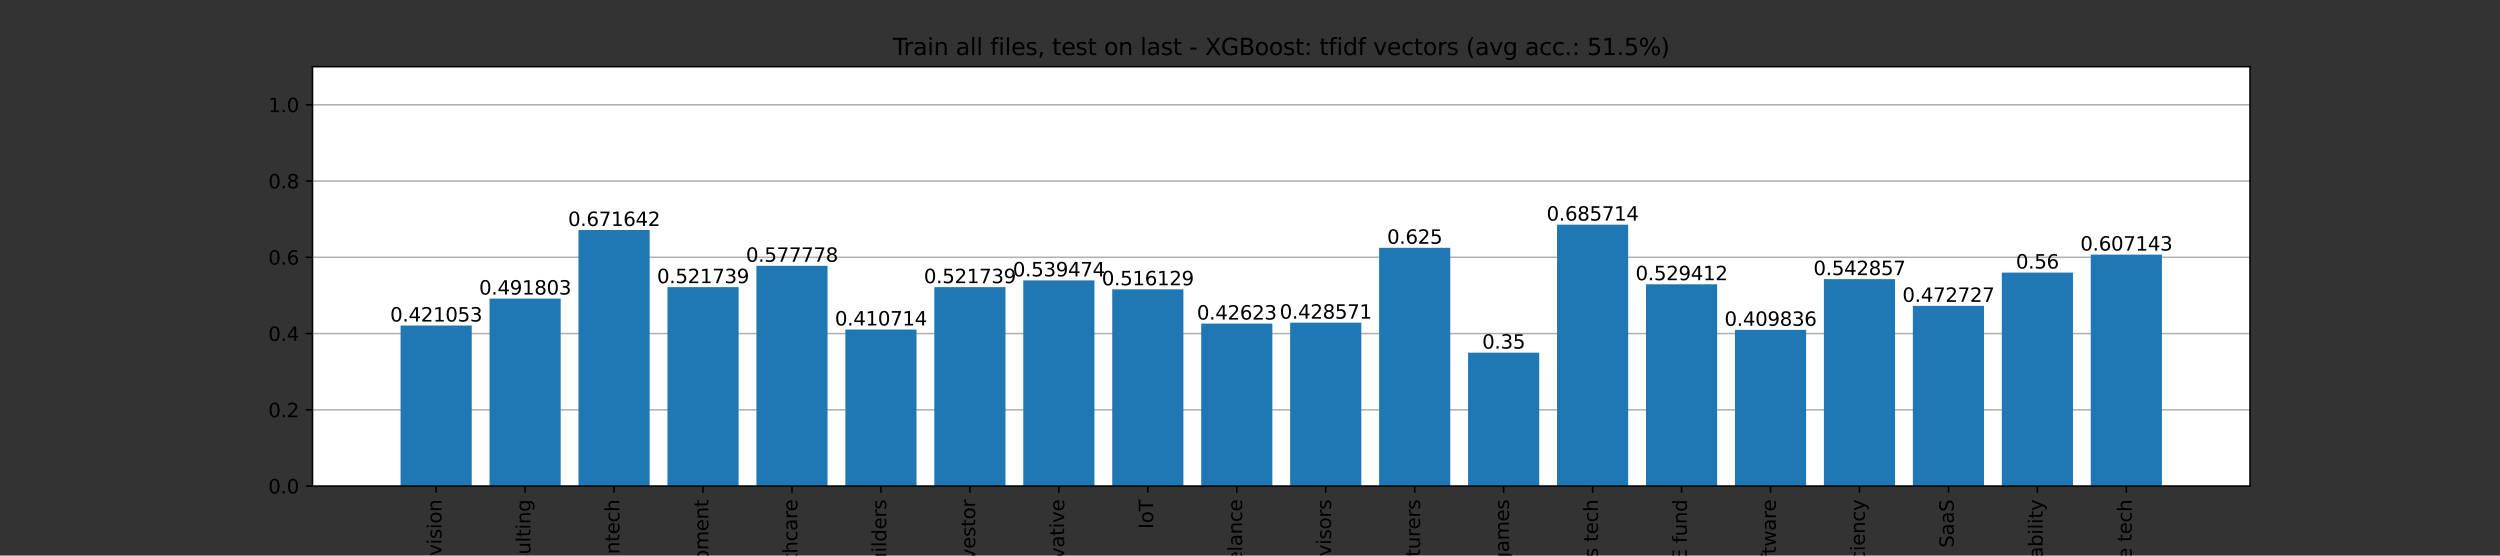 <?xml version="1.0" encoding="utf-8" standalone="no"?>
<!DOCTYPE svg PUBLIC "-//W3C//DTD SVG 1.1//EN"
  "http://www.w3.org/Graphics/SVG/1.1/DTD/svg11.dtd">
<svg height="288pt" version="1.1" viewBox="0 0 1296 288" width="1296pt" xmlns="http://www.w3.org/2000/svg" xmlns:xlink="http://www.w3.org/1999/xlink">
 <rect x="0" y="0" width="1296" height="288" fill="#333333" stroke="none"/>
 <defs>
  <style type="text/css">*{stroke-linecap:butt;stroke-linejoin:round;}</style>
 </defs>
 <g id="figure_1">
  <g id="patch_1">
   <path d="M 0 288 
L 1296 288 
L 1296 0 
L 0 0 
z
" style="fill:none;"/>
  </g>
  <g id="axes_1">
   <g id="patch_2">
    <path d="M 162 252 
L 1166.4 252 
L 1166.4 34.56 
L 162 34.56 
z
" style="fill:#ffffff;"/>
   </g>
   <g id="matplotlib.axis_1">
    <g id="xtick_1">
     <g id="line2d_1">
      <defs>
       <path d="M 0 0 
L 0 3.5 
" id="m840d3e6883" style="stroke:#000000;stroke-width:0.8;"/>
      </defs>
      <g>
       <use style="stroke:#000000;stroke-width:0.8;" x="226.101" xlink:href="#m840d3e6883" y="252"/>
      </g>
     </g>
     <g id="text_1">
      <!-- Computer vision -->
      <g transform="translate(228.86 341.031)rotate(-90)scale(0.1 -0.1)">
       <defs>
        <path d="M 4122 4306 
L 4122 3641 
Q 3803 3938 3442 4084 
Q 3081 4231 2675 4231 
Q 1875 4231 1450 3742 
Q 1025 3253 1025 2328 
Q 1025 1406 1450 917 
Q 1875 428 2675 428 
Q 3081 428 3442 575 
Q 3803 722 4122 1019 
L 4122 359 
Q 3791 134 3420 21 
Q 3050 -91 2638 -91 
Q 1578 -91 968 557 
Q 359 1206 359 2328 
Q 359 3453 968 4101 
Q 1578 4750 2638 4750 
Q 3056 4750 3426 4639 
Q 3797 4528 4122 4306 
z
" id="DejaVuSans-43" transform="scale(0.016)"/>
        <path d="M 1959 3097 
Q 1497 3097 1228 2736 
Q 959 2375 959 1747 
Q 959 1119 1226 758 
Q 1494 397 1959 397 
Q 2419 397 2687 759 
Q 2956 1122 2956 1747 
Q 2956 2369 2687 2733 
Q 2419 3097 1959 3097 
z
M 1959 3584 
Q 2709 3584 3137 3096 
Q 3566 2609 3566 1747 
Q 3566 888 3137 398 
Q 2709 -91 1959 -91 
Q 1206 -91 779 398 
Q 353 888 353 1747 
Q 353 2609 779 3096 
Q 1206 3584 1959 3584 
z
" id="DejaVuSans-6f" transform="scale(0.016)"/>
        <path d="M 3328 2828 
Q 3544 3216 3844 3400 
Q 4144 3584 4550 3584 
Q 5097 3584 5394 3201 
Q 5691 2819 5691 2113 
L 5691 0 
L 5113 0 
L 5113 2094 
Q 5113 2597 4934 2840 
Q 4756 3084 4391 3084 
Q 3944 3084 3684 2787 
Q 3425 2491 3425 1978 
L 3425 0 
L 2847 0 
L 2847 2094 
Q 2847 2600 2669 2842 
Q 2491 3084 2119 3084 
Q 1678 3084 1418 2786 
Q 1159 2488 1159 1978 
L 1159 0 
L 581 0 
L 581 3500 
L 1159 3500 
L 1159 2956 
Q 1356 3278 1631 3431 
Q 1906 3584 2284 3584 
Q 2666 3584 2933 3390 
Q 3200 3197 3328 2828 
z
" id="DejaVuSans-6d" transform="scale(0.016)"/>
        <path d="M 1159 525 
L 1159 -1331 
L 581 -1331 
L 581 3500 
L 1159 3500 
L 1159 2969 
Q 1341 3281 1617 3432 
Q 1894 3584 2278 3584 
Q 2916 3584 3314 3078 
Q 3713 2572 3713 1747 
Q 3713 922 3314 415 
Q 2916 -91 2278 -91 
Q 1894 -91 1617 61 
Q 1341 213 1159 525 
z
M 3116 1747 
Q 3116 2381 2855 2742 
Q 2594 3103 2138 3103 
Q 1681 3103 1420 2742 
Q 1159 2381 1159 1747 
Q 1159 1113 1420 752 
Q 1681 391 2138 391 
Q 2594 391 2855 752 
Q 3116 1113 3116 1747 
z
" id="DejaVuSans-70" transform="scale(0.016)"/>
        <path d="M 544 1381 
L 544 3500 
L 1119 3500 
L 1119 1403 
Q 1119 906 1312 657 
Q 1506 409 1894 409 
Q 2359 409 2629 706 
Q 2900 1003 2900 1516 
L 2900 3500 
L 3475 3500 
L 3475 0 
L 2900 0 
L 2900 538 
Q 2691 219 2414 64 
Q 2138 -91 1772 -91 
Q 1169 -91 856 284 
Q 544 659 544 1381 
z
M 1991 3584 
L 1991 3584 
z
" id="DejaVuSans-75" transform="scale(0.016)"/>
        <path d="M 1172 4494 
L 1172 3500 
L 2356 3500 
L 2356 3053 
L 1172 3053 
L 1172 1153 
Q 1172 725 1289 603 
Q 1406 481 1766 481 
L 2356 481 
L 2356 0 
L 1766 0 
Q 1100 0 847 248 
Q 594 497 594 1153 
L 594 3053 
L 172 3053 
L 172 3500 
L 594 3500 
L 594 4494 
L 1172 4494 
z
" id="DejaVuSans-74" transform="scale(0.016)"/>
        <path d="M 3597 1894 
L 3597 1613 
L 953 1613 
Q 991 1019 1311 708 
Q 1631 397 2203 397 
Q 2534 397 2845 478 
Q 3156 559 3463 722 
L 3463 178 
Q 3153 47 2828 -22 
Q 2503 -91 2169 -91 
Q 1331 -91 842 396 
Q 353 884 353 1716 
Q 353 2575 817 3079 
Q 1281 3584 2069 3584 
Q 2775 3584 3186 3129 
Q 3597 2675 3597 1894 
z
M 3022 2063 
Q 3016 2534 2758 2815 
Q 2500 3097 2075 3097 
Q 1594 3097 1305 2825 
Q 1016 2553 972 2059 
L 3022 2063 
z
" id="DejaVuSans-65" transform="scale(0.016)"/>
        <path d="M 2631 2963 
Q 2534 3019 2420 3045 
Q 2306 3072 2169 3072 
Q 1681 3072 1420 2755 
Q 1159 2438 1159 1844 
L 1159 0 
L 581 0 
L 581 3500 
L 1159 3500 
L 1159 2956 
Q 1341 3275 1631 3429 
Q 1922 3584 2338 3584 
Q 2397 3584 2469 3576 
Q 2541 3569 2628 3553 
L 2631 2963 
z
" id="DejaVuSans-72" transform="scale(0.016)"/>
        <path id="DejaVuSans-20" transform="scale(0.016)"/>
        <path d="M 191 3500 
L 800 3500 
L 1894 563 
L 2988 3500 
L 3597 3500 
L 2284 0 
L 1503 0 
L 191 3500 
z
" id="DejaVuSans-76" transform="scale(0.016)"/>
        <path d="M 603 3500 
L 1178 3500 
L 1178 0 
L 603 0 
L 603 3500 
z
M 603 4863 
L 1178 4863 
L 1178 4134 
L 603 4134 
L 603 4863 
z
" id="DejaVuSans-69" transform="scale(0.016)"/>
        <path d="M 2834 3397 
L 2834 2853 
Q 2591 2978 2328 3040 
Q 2066 3103 1784 3103 
Q 1356 3103 1142 2972 
Q 928 2841 928 2578 
Q 928 2378 1081 2264 
Q 1234 2150 1697 2047 
L 1894 2003 
Q 2506 1872 2764 1633 
Q 3022 1394 3022 966 
Q 3022 478 2636 193 
Q 2250 -91 1575 -91 
Q 1294 -91 989 -36 
Q 684 19 347 128 
L 347 722 
Q 666 556 975 473 
Q 1284 391 1588 391 
Q 1994 391 2212 530 
Q 2431 669 2431 922 
Q 2431 1156 2273 1281 
Q 2116 1406 1581 1522 
L 1381 1569 
Q 847 1681 609 1914 
Q 372 2147 372 2553 
Q 372 3047 722 3315 
Q 1072 3584 1716 3584 
Q 2034 3584 2315 3537 
Q 2597 3491 2834 3397 
z
" id="DejaVuSans-73" transform="scale(0.016)"/>
        <path d="M 3513 2113 
L 3513 0 
L 2938 0 
L 2938 2094 
Q 2938 2591 2744 2837 
Q 2550 3084 2163 3084 
Q 1697 3084 1428 2787 
Q 1159 2491 1159 1978 
L 1159 0 
L 581 0 
L 581 3500 
L 1159 3500 
L 1159 2956 
Q 1366 3272 1645 3428 
Q 1925 3584 2291 3584 
Q 2894 3584 3203 3211 
Q 3513 2838 3513 2113 
z
" id="DejaVuSans-6e" transform="scale(0.016)"/>
       </defs>
       <use xlink:href="#DejaVuSans-43"/>
       <use x="69.824" xlink:href="#DejaVuSans-6f"/>
       <use x="131.006" xlink:href="#DejaVuSans-6d"/>
       <use x="228.418" xlink:href="#DejaVuSans-70"/>
       <use x="291.895" xlink:href="#DejaVuSans-75"/>
       <use x="355.273" xlink:href="#DejaVuSans-74"/>
       <use x="394.482" xlink:href="#DejaVuSans-65"/>
       <use x="456.006" xlink:href="#DejaVuSans-72"/>
       <use x="497.119" xlink:href="#DejaVuSans-20"/>
       <use x="528.906" xlink:href="#DejaVuSans-76"/>
       <use x="588.086" xlink:href="#DejaVuSans-69"/>
       <use x="615.869" xlink:href="#DejaVuSans-73"/>
       <use x="667.969" xlink:href="#DejaVuSans-69"/>
       <use x="695.752" xlink:href="#DejaVuSans-6f"/>
       <use x="756.934" xlink:href="#DejaVuSans-6e"/>
      </g>
     </g>
    </g>
    <g id="xtick_2">
     <g id="line2d_2">
      <g>
       <use style="stroke:#000000;stroke-width:0.8;" x="272.217" xlink:href="#m840d3e6883" y="252"/>
      </g>
     </g>
     <g id="text_2">
      <!-- Consulting -->
      <g transform="translate(274.976 312.148)rotate(-90)scale(0.1 -0.1)">
       <defs>
        <path d="M 603 4863 
L 1178 4863 
L 1178 0 
L 603 0 
L 603 4863 
z
" id="DejaVuSans-6c" transform="scale(0.016)"/>
        <path d="M 2906 1791 
Q 2906 2416 2648 2759 
Q 2391 3103 1925 3103 
Q 1463 3103 1205 2759 
Q 947 2416 947 1791 
Q 947 1169 1205 825 
Q 1463 481 1925 481 
Q 2391 481 2648 825 
Q 2906 1169 2906 1791 
z
M 3481 434 
Q 3481 -459 3084 -895 
Q 2688 -1331 1869 -1331 
Q 1566 -1331 1297 -1286 
Q 1028 -1241 775 -1147 
L 775 -588 
Q 1028 -725 1275 -790 
Q 1522 -856 1778 -856 
Q 2344 -856 2625 -561 
Q 2906 -266 2906 331 
L 2906 616 
Q 2728 306 2450 153 
Q 2172 0 1784 0 
Q 1141 0 747 490 
Q 353 981 353 1791 
Q 353 2603 747 3093 
Q 1141 3584 1784 3584 
Q 2172 3584 2450 3431 
Q 2728 3278 2906 2969 
L 2906 3500 
L 3481 3500 
L 3481 434 
z
" id="DejaVuSans-67" transform="scale(0.016)"/>
       </defs>
       <use xlink:href="#DejaVuSans-43"/>
       <use x="69.824" xlink:href="#DejaVuSans-6f"/>
       <use x="131.006" xlink:href="#DejaVuSans-6e"/>
       <use x="194.385" xlink:href="#DejaVuSans-73"/>
       <use x="246.484" xlink:href="#DejaVuSans-75"/>
       <use x="309.863" xlink:href="#DejaVuSans-6c"/>
       <use x="337.646" xlink:href="#DejaVuSans-74"/>
       <use x="376.855" xlink:href="#DejaVuSans-69"/>
       <use x="404.639" xlink:href="#DejaVuSans-6e"/>
       <use x="468.018" xlink:href="#DejaVuSans-67"/>
      </g>
     </g>
    </g>
    <g id="xtick_3">
     <g id="line2d_3">
      <g>
       <use style="stroke:#000000;stroke-width:0.8;" x="318.332" xlink:href="#m840d3e6883" y="252"/>
      </g>
     </g>
     <g id="text_3">
      <!-- Fintech -->
      <g transform="translate(321.092 295.052)rotate(-90)scale(0.1 -0.1)">
       <defs>
        <path d="M 628 4666 
L 3309 4666 
L 3309 4134 
L 1259 4134 
L 1259 2759 
L 3109 2759 
L 3109 2228 
L 1259 2228 
L 1259 0 
L 628 0 
L 628 4666 
z
" id="DejaVuSans-46" transform="scale(0.016)"/>
        <path d="M 3122 3366 
L 3122 2828 
Q 2878 2963 2633 3030 
Q 2388 3097 2138 3097 
Q 1578 3097 1268 2742 
Q 959 2388 959 1747 
Q 959 1106 1268 751 
Q 1578 397 2138 397 
Q 2388 397 2633 464 
Q 2878 531 3122 666 
L 3122 134 
Q 2881 22 2623 -34 
Q 2366 -91 2075 -91 
Q 1284 -91 818 406 
Q 353 903 353 1747 
Q 353 2603 823 3093 
Q 1294 3584 2113 3584 
Q 2378 3584 2631 3529 
Q 2884 3475 3122 3366 
z
" id="DejaVuSans-63" transform="scale(0.016)"/>
        <path d="M 3513 2113 
L 3513 0 
L 2938 0 
L 2938 2094 
Q 2938 2591 2744 2837 
Q 2550 3084 2163 3084 
Q 1697 3084 1428 2787 
Q 1159 2491 1159 1978 
L 1159 0 
L 581 0 
L 581 4863 
L 1159 4863 
L 1159 2956 
Q 1366 3272 1645 3428 
Q 1925 3584 2291 3584 
Q 2894 3584 3203 3211 
Q 3513 2838 3513 2113 
z
" id="DejaVuSans-68" transform="scale(0.016)"/>
       </defs>
       <use xlink:href="#DejaVuSans-46"/>
       <use x="50.27" xlink:href="#DejaVuSans-69"/>
       <use x="78.053" xlink:href="#DejaVuSans-6e"/>
       <use x="141.432" xlink:href="#DejaVuSans-74"/>
       <use x="180.641" xlink:href="#DejaVuSans-65"/>
       <use x="242.164" xlink:href="#DejaVuSans-63"/>
       <use x="297.145" xlink:href="#DejaVuSans-68"/>
      </g>
     </g>
    </g>
    <g id="xtick_4">
     <g id="line2d_4">
      <g>
       <use style="stroke:#000000;stroke-width:0.8;" x="364.448" xlink:href="#m840d3e6883" y="252"/>
      </g>
     </g>
     <g id="text_4">
      <!-- Fish processing equipment -->
      <g transform="translate(367.207 392.712)rotate(-90)scale(0.1 -0.1)">
       <defs>
        <path d="M 947 1747 
Q 947 1113 1208 752 
Q 1469 391 1925 391 
Q 2381 391 2643 752 
Q 2906 1113 2906 1747 
Q 2906 2381 2643 2742 
Q 2381 3103 1925 3103 
Q 1469 3103 1208 2742 
Q 947 2381 947 1747 
z
M 2906 525 
Q 2725 213 2448 61 
Q 2172 -91 1784 -91 
Q 1150 -91 751 415 
Q 353 922 353 1747 
Q 353 2572 751 3078 
Q 1150 3584 1784 3584 
Q 2172 3584 2448 3432 
Q 2725 3281 2906 2969 
L 2906 3500 
L 3481 3500 
L 3481 -1331 
L 2906 -1331 
L 2906 525 
z
" id="DejaVuSans-71" transform="scale(0.016)"/>
       </defs>
       <use xlink:href="#DejaVuSans-46"/>
       <use x="50.27" xlink:href="#DejaVuSans-69"/>
       <use x="78.053" xlink:href="#DejaVuSans-73"/>
       <use x="130.152" xlink:href="#DejaVuSans-68"/>
       <use x="193.531" xlink:href="#DejaVuSans-20"/>
       <use x="225.318" xlink:href="#DejaVuSans-70"/>
       <use x="288.795" xlink:href="#DejaVuSans-72"/>
       <use x="327.658" xlink:href="#DejaVuSans-6f"/>
       <use x="388.84" xlink:href="#DejaVuSans-63"/>
       <use x="443.82" xlink:href="#DejaVuSans-65"/>
       <use x="505.344" xlink:href="#DejaVuSans-73"/>
       <use x="557.443" xlink:href="#DejaVuSans-73"/>
       <use x="609.543" xlink:href="#DejaVuSans-69"/>
       <use x="637.326" xlink:href="#DejaVuSans-6e"/>
       <use x="700.705" xlink:href="#DejaVuSans-67"/>
       <use x="764.182" xlink:href="#DejaVuSans-20"/>
       <use x="795.969" xlink:href="#DejaVuSans-65"/>
       <use x="857.492" xlink:href="#DejaVuSans-71"/>
       <use x="920.969" xlink:href="#DejaVuSans-75"/>
       <use x="984.348" xlink:href="#DejaVuSans-69"/>
       <use x="1012.131" xlink:href="#DejaVuSans-70"/>
       <use x="1075.607" xlink:href="#DejaVuSans-6d"/>
       <use x="1173.02" xlink:href="#DejaVuSans-65"/>
       <use x="1234.543" xlink:href="#DejaVuSans-6e"/>
       <use x="1297.922" xlink:href="#DejaVuSans-74"/>
      </g>
     </g>
    </g>
    <g id="xtick_5">
     <g id="line2d_5">
      <g>
       <use style="stroke:#000000;stroke-width:0.8;" x="410.564" xlink:href="#m840d3e6883" y="252"/>
      </g>
     </g>
     <g id="text_5">
      <!-- Healthcare -->
      <g transform="translate(413.323 313.503)rotate(-90)scale(0.1 -0.1)">
       <defs>
        <path d="M 628 4666 
L 1259 4666 
L 1259 2753 
L 3553 2753 
L 3553 4666 
L 4184 4666 
L 4184 0 
L 3553 0 
L 3553 2222 
L 1259 2222 
L 1259 0 
L 628 0 
L 628 4666 
z
" id="DejaVuSans-48" transform="scale(0.016)"/>
        <path d="M 2194 1759 
Q 1497 1759 1228 1600 
Q 959 1441 959 1056 
Q 959 750 1161 570 
Q 1363 391 1709 391 
Q 2188 391 2477 730 
Q 2766 1069 2766 1631 
L 2766 1759 
L 2194 1759 
z
M 3341 1997 
L 3341 0 
L 2766 0 
L 2766 531 
Q 2569 213 2275 61 
Q 1981 -91 1556 -91 
Q 1019 -91 701 211 
Q 384 513 384 1019 
Q 384 1609 779 1909 
Q 1175 2209 1959 2209 
L 2766 2209 
L 2766 2266 
Q 2766 2663 2505 2880 
Q 2244 3097 1772 3097 
Q 1472 3097 1187 3025 
Q 903 2953 641 2809 
L 641 3341 
Q 956 3463 1253 3523 
Q 1550 3584 1831 3584 
Q 2591 3584 2966 3190 
Q 3341 2797 3341 1997 
z
" id="DejaVuSans-61" transform="scale(0.016)"/>
       </defs>
       <use xlink:href="#DejaVuSans-48"/>
       <use x="75.195" xlink:href="#DejaVuSans-65"/>
       <use x="136.719" xlink:href="#DejaVuSans-61"/>
       <use x="197.998" xlink:href="#DejaVuSans-6c"/>
       <use x="225.781" xlink:href="#DejaVuSans-74"/>
       <use x="264.99" xlink:href="#DejaVuSans-68"/>
       <use x="328.369" xlink:href="#DejaVuSans-63"/>
       <use x="383.35" xlink:href="#DejaVuSans-61"/>
       <use x="444.629" xlink:href="#DejaVuSans-72"/>
       <use x="483.492" xlink:href="#DejaVuSans-65"/>
      </g>
     </g>
    </g>
    <g id="xtick_6">
     <g id="line2d_6">
      <g>
       <use style="stroke:#000000;stroke-width:0.8;" x="456.679" xlink:href="#m840d3e6883" y="252"/>
      </g>
     </g>
     <g id="text_6">
      <!-- House builders -->
      <g transform="translate(459.439 333.581)rotate(-90)scale(0.1 -0.1)">
       <defs>
        <path d="M 3116 1747 
Q 3116 2381 2855 2742 
Q 2594 3103 2138 3103 
Q 1681 3103 1420 2742 
Q 1159 2381 1159 1747 
Q 1159 1113 1420 752 
Q 1681 391 2138 391 
Q 2594 391 2855 752 
Q 3116 1113 3116 1747 
z
M 1159 2969 
Q 1341 3281 1617 3432 
Q 1894 3584 2278 3584 
Q 2916 3584 3314 3078 
Q 3713 2572 3713 1747 
Q 3713 922 3314 415 
Q 2916 -91 2278 -91 
Q 1894 -91 1617 61 
Q 1341 213 1159 525 
L 1159 0 
L 581 0 
L 581 4863 
L 1159 4863 
L 1159 2969 
z
" id="DejaVuSans-62" transform="scale(0.016)"/>
        <path d="M 2906 2969 
L 2906 4863 
L 3481 4863 
L 3481 0 
L 2906 0 
L 2906 525 
Q 2725 213 2448 61 
Q 2172 -91 1784 -91 
Q 1150 -91 751 415 
Q 353 922 353 1747 
Q 353 2572 751 3078 
Q 1150 3584 1784 3584 
Q 2172 3584 2448 3432 
Q 2725 3281 2906 2969 
z
M 947 1747 
Q 947 1113 1208 752 
Q 1469 391 1925 391 
Q 2381 391 2643 752 
Q 2906 1113 2906 1747 
Q 2906 2381 2643 2742 
Q 2381 3103 1925 3103 
Q 1469 3103 1208 2742 
Q 947 2381 947 1747 
z
" id="DejaVuSans-64" transform="scale(0.016)"/>
       </defs>
       <use xlink:href="#DejaVuSans-48"/>
       <use x="75.195" xlink:href="#DejaVuSans-6f"/>
       <use x="136.377" xlink:href="#DejaVuSans-75"/>
       <use x="199.756" xlink:href="#DejaVuSans-73"/>
       <use x="251.855" xlink:href="#DejaVuSans-65"/>
       <use x="313.379" xlink:href="#DejaVuSans-20"/>
       <use x="345.166" xlink:href="#DejaVuSans-62"/>
       <use x="408.643" xlink:href="#DejaVuSans-75"/>
       <use x="472.021" xlink:href="#DejaVuSans-69"/>
       <use x="499.805" xlink:href="#DejaVuSans-6c"/>
       <use x="527.588" xlink:href="#DejaVuSans-64"/>
       <use x="591.064" xlink:href="#DejaVuSans-65"/>
       <use x="652.588" xlink:href="#DejaVuSans-72"/>
       <use x="693.701" xlink:href="#DejaVuSans-73"/>
      </g>
     </g>
    </g>
    <g id="xtick_7">
     <g id="line2d_7">
      <g>
       <use style="stroke:#000000;stroke-width:0.8;" x="502.795" xlink:href="#m840d3e6883" y="252"/>
      </g>
     </g>
     <g id="text_7">
      <!-- Industrial vertical investor -->
      <g transform="translate(505.554 390.087)rotate(-90)scale(0.1 -0.1)">
       <defs>
        <path d="M 628 4666 
L 1259 4666 
L 1259 0 
L 628 0 
L 628 4666 
z
" id="DejaVuSans-49" transform="scale(0.016)"/>
       </defs>
       <use xlink:href="#DejaVuSans-49"/>
       <use x="29.492" xlink:href="#DejaVuSans-6e"/>
       <use x="92.871" xlink:href="#DejaVuSans-64"/>
       <use x="156.348" xlink:href="#DejaVuSans-75"/>
       <use x="219.727" xlink:href="#DejaVuSans-73"/>
       <use x="271.826" xlink:href="#DejaVuSans-74"/>
       <use x="311.035" xlink:href="#DejaVuSans-72"/>
       <use x="352.148" xlink:href="#DejaVuSans-69"/>
       <use x="379.932" xlink:href="#DejaVuSans-61"/>
       <use x="441.211" xlink:href="#DejaVuSans-6c"/>
       <use x="468.994" xlink:href="#DejaVuSans-20"/>
       <use x="500.781" xlink:href="#DejaVuSans-76"/>
       <use x="559.961" xlink:href="#DejaVuSans-65"/>
       <use x="621.484" xlink:href="#DejaVuSans-72"/>
       <use x="662.598" xlink:href="#DejaVuSans-74"/>
       <use x="701.807" xlink:href="#DejaVuSans-69"/>
       <use x="729.59" xlink:href="#DejaVuSans-63"/>
       <use x="784.57" xlink:href="#DejaVuSans-61"/>
       <use x="845.85" xlink:href="#DejaVuSans-6c"/>
       <use x="873.633" xlink:href="#DejaVuSans-20"/>
       <use x="905.42" xlink:href="#DejaVuSans-69"/>
       <use x="933.203" xlink:href="#DejaVuSans-6e"/>
       <use x="996.582" xlink:href="#DejaVuSans-76"/>
       <use x="1055.762" xlink:href="#DejaVuSans-65"/>
       <use x="1117.285" xlink:href="#DejaVuSans-73"/>
       <use x="1169.385" xlink:href="#DejaVuSans-74"/>
       <use x="1208.594" xlink:href="#DejaVuSans-6f"/>
       <use x="1269.775" xlink:href="#DejaVuSans-72"/>
      </g>
     </g>
    </g>
    <g id="xtick_8">
     <g id="line2d_8">
      <g>
       <use style="stroke:#000000;stroke-width:0.8;" x="548.911" xlink:href="#m840d3e6883" y="252"/>
      </g>
     </g>
     <g id="text_8">
      <!-- Innovative -->
      <g transform="translate(551.67 311.561)rotate(-90)scale(0.1 -0.1)">
       <use xlink:href="#DejaVuSans-49"/>
       <use x="29.492" xlink:href="#DejaVuSans-6e"/>
       <use x="92.871" xlink:href="#DejaVuSans-6e"/>
       <use x="156.25" xlink:href="#DejaVuSans-6f"/>
       <use x="217.432" xlink:href="#DejaVuSans-76"/>
       <use x="276.611" xlink:href="#DejaVuSans-61"/>
       <use x="337.891" xlink:href="#DejaVuSans-74"/>
       <use x="377.1" xlink:href="#DejaVuSans-69"/>
       <use x="404.883" xlink:href="#DejaVuSans-76"/>
       <use x="464.062" xlink:href="#DejaVuSans-65"/>
      </g>
     </g>
    </g>
    <g id="xtick_9">
     <g id="line2d_9">
      <g>
       <use style="stroke:#000000;stroke-width:0.8;" x="595.026" xlink:href="#m840d3e6883" y="252"/>
      </g>
     </g>
     <g id="text_9">
      <!-- IoT -->
      <g transform="translate(597.786 274.177)rotate(-90)scale(0.1 -0.1)">
       <defs>
        <path d="M -19 4666 
L 3928 4666 
L 3928 4134 
L 2272 4134 
L 2272 0 
L 1638 0 
L 1638 4134 
L -19 4134 
L -19 4666 
z
" id="DejaVuSans-54" transform="scale(0.016)"/>
       </defs>
       <use xlink:href="#DejaVuSans-49"/>
       <use x="29.492" xlink:href="#DejaVuSans-6f"/>
       <use x="90.674" xlink:href="#DejaVuSans-54"/>
      </g>
     </g>
    </g>
    <g id="xtick_10">
     <g id="line2d_10">
      <g>
       <use style="stroke:#000000;stroke-width:0.8;" x="641.142" xlink:href="#m840d3e6883" y="252"/>
      </g>
     </g>
     <g id="text_10">
      <!-- IT freelance -->
      <g transform="translate(643.902 317.844)rotate(-90)scale(0.1 -0.1)">
       <defs>
        <path d="M 2375 4863 
L 2375 4384 
L 1825 4384 
Q 1516 4384 1395 4259 
Q 1275 4134 1275 3809 
L 1275 3500 
L 2222 3500 
L 2222 3053 
L 1275 3053 
L 1275 0 
L 697 0 
L 697 3053 
L 147 3053 
L 147 3500 
L 697 3500 
L 697 3744 
Q 697 4328 969 4595 
Q 1241 4863 1831 4863 
L 2375 4863 
z
" id="DejaVuSans-66" transform="scale(0.016)"/>
       </defs>
       <use xlink:href="#DejaVuSans-49"/>
       <use x="29.492" xlink:href="#DejaVuSans-54"/>
       <use x="90.576" xlink:href="#DejaVuSans-20"/>
       <use x="122.363" xlink:href="#DejaVuSans-66"/>
       <use x="157.568" xlink:href="#DejaVuSans-72"/>
       <use x="196.432" xlink:href="#DejaVuSans-65"/>
       <use x="257.955" xlink:href="#DejaVuSans-65"/>
       <use x="319.479" xlink:href="#DejaVuSans-6c"/>
       <use x="347.262" xlink:href="#DejaVuSans-61"/>
       <use x="408.541" xlink:href="#DejaVuSans-6e"/>
       <use x="471.92" xlink:href="#DejaVuSans-63"/>
       <use x="526.9" xlink:href="#DejaVuSans-65"/>
      </g>
     </g>
    </g>
    <g id="xtick_11">
     <g id="line2d_11">
      <g>
       <use style="stroke:#000000;stroke-width:0.8;" x="687.258" xlink:href="#m840d3e6883" y="252"/>
      </g>
     </g>
     <g id="text_11">
      <!-- M&amp;A advisors -->
      <g transform="translate(690.017 327.267)rotate(-90)scale(0.1 -0.1)">
       <defs>
        <path d="M 628 4666 
L 1569 4666 
L 2759 1491 
L 3956 4666 
L 4897 4666 
L 4897 0 
L 4281 0 
L 4281 4097 
L 3078 897 
L 2444 897 
L 1241 4097 
L 1241 0 
L 628 0 
L 628 4666 
z
" id="DejaVuSans-4d" transform="scale(0.016)"/>
        <path d="M 1556 2509 
Q 1272 2256 1139 2004 
Q 1006 1753 1006 1478 
Q 1006 1022 1337 719 
Q 1669 416 2169 416 
Q 2466 416 2725 514 
Q 2984 613 3213 813 
L 1556 2509 
z
M 1997 2859 
L 3584 1234 
Q 3769 1513 3872 1830 
Q 3975 2147 3994 2503 
L 4575 2503 
Q 4538 2091 4375 1687 
Q 4213 1284 3922 891 
L 4794 0 
L 4006 0 
L 3559 459 
Q 3234 181 2878 45 
Q 2522 -91 2113 -91 
Q 1359 -91 881 339 
Q 403 769 403 1441 
Q 403 1841 612 2192 
Q 822 2544 1241 2853 
Q 1091 3050 1012 3245 
Q 934 3441 934 3628 
Q 934 4134 1281 4442 
Q 1628 4750 2203 4750 
Q 2463 4750 2720 4694 
Q 2978 4638 3244 4525 
L 3244 3956 
Q 2972 4103 2725 4179 
Q 2478 4256 2266 4256 
Q 1938 4256 1733 4082 
Q 1528 3909 1528 3634 
Q 1528 3475 1620 3314 
Q 1713 3153 1997 2859 
z
" id="DejaVuSans-26" transform="scale(0.016)"/>
        <path d="M 2188 4044 
L 1331 1722 
L 3047 1722 
L 2188 4044 
z
M 1831 4666 
L 2547 4666 
L 4325 0 
L 3669 0 
L 3244 1197 
L 1141 1197 
L 716 0 
L 50 0 
L 1831 4666 
z
" id="DejaVuSans-41" transform="scale(0.016)"/>
       </defs>
       <use xlink:href="#DejaVuSans-4d"/>
       <use x="86.279" xlink:href="#DejaVuSans-26"/>
       <use x="164.258" xlink:href="#DejaVuSans-41"/>
       <use x="232.666" xlink:href="#DejaVuSans-20"/>
       <use x="264.453" xlink:href="#DejaVuSans-61"/>
       <use x="325.732" xlink:href="#DejaVuSans-64"/>
       <use x="389.209" xlink:href="#DejaVuSans-76"/>
       <use x="448.389" xlink:href="#DejaVuSans-69"/>
       <use x="476.172" xlink:href="#DejaVuSans-73"/>
       <use x="528.271" xlink:href="#DejaVuSans-6f"/>
       <use x="589.453" xlink:href="#DejaVuSans-72"/>
       <use x="630.566" xlink:href="#DejaVuSans-73"/>
      </g>
     </g>
    </g>
    <g id="xtick_12">
     <g id="line2d_12">
      <g>
       <use style="stroke:#000000;stroke-width:0.8;" x="733.374" xlink:href="#m840d3e6883" y="252"/>
      </g>
     </g>
     <g id="text_12">
      <!-- Manufacturers -->
      <g transform="translate(736.133 331.195)rotate(-90)scale(0.1 -0.1)">
       <use xlink:href="#DejaVuSans-4d"/>
       <use x="86.279" xlink:href="#DejaVuSans-61"/>
       <use x="147.559" xlink:href="#DejaVuSans-6e"/>
       <use x="210.938" xlink:href="#DejaVuSans-75"/>
       <use x="274.316" xlink:href="#DejaVuSans-66"/>
       <use x="309.521" xlink:href="#DejaVuSans-61"/>
       <use x="370.801" xlink:href="#DejaVuSans-63"/>
       <use x="425.781" xlink:href="#DejaVuSans-74"/>
       <use x="464.99" xlink:href="#DejaVuSans-75"/>
       <use x="528.369" xlink:href="#DejaVuSans-72"/>
       <use x="567.232" xlink:href="#DejaVuSans-65"/>
       <use x="628.756" xlink:href="#DejaVuSans-72"/>
       <use x="669.869" xlink:href="#DejaVuSans-73"/>
      </g>
     </g>
    </g>
    <g id="xtick_13">
     <g id="line2d_13">
      <g>
       <use style="stroke:#000000;stroke-width:0.8;" x="779.489" xlink:href="#m840d3e6883" y="252"/>
      </g>
     </g>
     <g id="text_13">
      <!-- Online games -->
      <g transform="translate(782.249 328.014)rotate(-90)scale(0.1 -0.1)">
       <defs>
        <path d="M 2522 4238 
Q 1834 4238 1429 3725 
Q 1025 3213 1025 2328 
Q 1025 1447 1429 934 
Q 1834 422 2522 422 
Q 3209 422 3611 934 
Q 4013 1447 4013 2328 
Q 4013 3213 3611 3725 
Q 3209 4238 2522 4238 
z
M 2522 4750 
Q 3503 4750 4090 4092 
Q 4678 3434 4678 2328 
Q 4678 1225 4090 567 
Q 3503 -91 2522 -91 
Q 1538 -91 948 565 
Q 359 1222 359 2328 
Q 359 3434 948 4092 
Q 1538 4750 2522 4750 
z
" id="DejaVuSans-4f" transform="scale(0.016)"/>
       </defs>
       <use xlink:href="#DejaVuSans-4f"/>
       <use x="78.711" xlink:href="#DejaVuSans-6e"/>
       <use x="142.09" xlink:href="#DejaVuSans-6c"/>
       <use x="169.873" xlink:href="#DejaVuSans-69"/>
       <use x="197.656" xlink:href="#DejaVuSans-6e"/>
       <use x="261.035" xlink:href="#DejaVuSans-65"/>
       <use x="322.559" xlink:href="#DejaVuSans-20"/>
       <use x="354.346" xlink:href="#DejaVuSans-67"/>
       <use x="417.822" xlink:href="#DejaVuSans-61"/>
       <use x="479.102" xlink:href="#DejaVuSans-6d"/>
       <use x="576.514" xlink:href="#DejaVuSans-65"/>
       <use x="638.037" xlink:href="#DejaVuSans-73"/>
      </g>
     </g>
    </g>
    <g id="xtick_14">
     <g id="line2d_14">
      <g>
       <use style="stroke:#000000;stroke-width:0.8;" x="825.605" xlink:href="#m840d3e6883" y="252"/>
      </g>
     </g>
     <g id="text_14">
      <!-- Payments tech -->
      <g transform="translate(828.364 333.075)rotate(-90)scale(0.1 -0.1)">
       <defs>
        <path d="M 1259 4147 
L 1259 2394 
L 2053 2394 
Q 2494 2394 2734 2622 
Q 2975 2850 2975 3272 
Q 2975 3691 2734 3919 
Q 2494 4147 2053 4147 
L 1259 4147 
z
M 628 4666 
L 2053 4666 
Q 2838 4666 3239 4311 
Q 3641 3956 3641 3272 
Q 3641 2581 3239 2228 
Q 2838 1875 2053 1875 
L 1259 1875 
L 1259 0 
L 628 0 
L 628 4666 
z
" id="DejaVuSans-50" transform="scale(0.016)"/>
        <path d="M 2059 -325 
Q 1816 -950 1584 -1140 
Q 1353 -1331 966 -1331 
L 506 -1331 
L 506 -850 
L 844 -850 
Q 1081 -850 1212 -737 
Q 1344 -625 1503 -206 
L 1606 56 
L 191 3500 
L 800 3500 
L 1894 763 
L 2988 3500 
L 3597 3500 
L 2059 -325 
z
" id="DejaVuSans-79" transform="scale(0.016)"/>
       </defs>
       <use xlink:href="#DejaVuSans-50"/>
       <use x="55.803" xlink:href="#DejaVuSans-61"/>
       <use x="117.082" xlink:href="#DejaVuSans-79"/>
       <use x="176.262" xlink:href="#DejaVuSans-6d"/>
       <use x="273.674" xlink:href="#DejaVuSans-65"/>
       <use x="335.197" xlink:href="#DejaVuSans-6e"/>
       <use x="398.576" xlink:href="#DejaVuSans-74"/>
       <use x="437.785" xlink:href="#DejaVuSans-73"/>
       <use x="489.885" xlink:href="#DejaVuSans-20"/>
       <use x="521.672" xlink:href="#DejaVuSans-74"/>
       <use x="560.881" xlink:href="#DejaVuSans-65"/>
       <use x="622.404" xlink:href="#DejaVuSans-63"/>
       <use x="677.385" xlink:href="#DejaVuSans-68"/>
      </g>
     </g>
    </g>
    <g id="xtick_15">
     <g id="line2d_15">
      <g>
       <use style="stroke:#000000;stroke-width:0.8;" x="871.721" xlink:href="#m840d3e6883" y="252"/>
      </g>
     </g>
     <g id="text_15">
      <!-- PE fund -->
      <g transform="translate(874.48 297.07)rotate(-90)scale(0.1 -0.1)">
       <defs>
        <path d="M 628 4666 
L 3578 4666 
L 3578 4134 
L 1259 4134 
L 1259 2753 
L 3481 2753 
L 3481 2222 
L 1259 2222 
L 1259 531 
L 3634 531 
L 3634 0 
L 628 0 
L 628 4666 
z
" id="DejaVuSans-45" transform="scale(0.016)"/>
       </defs>
       <use xlink:href="#DejaVuSans-50"/>
       <use x="60.303" xlink:href="#DejaVuSans-45"/>
       <use x="123.486" xlink:href="#DejaVuSans-20"/>
       <use x="155.273" xlink:href="#DejaVuSans-66"/>
       <use x="190.479" xlink:href="#DejaVuSans-75"/>
       <use x="253.857" xlink:href="#DejaVuSans-6e"/>
       <use x="317.236" xlink:href="#DejaVuSans-64"/>
      </g>
     </g>
    </g>
    <g id="xtick_16">
     <g id="line2d_16">
      <g>
       <use style="stroke:#000000;stroke-width:0.8;" x="917.836" xlink:href="#m840d3e6883" y="252"/>
      </g>
     </g>
     <g id="text_16">
      <!-- Procurement software -->
      <g transform="translate(920.596 369.003)rotate(-90)scale(0.1 -0.1)">
       <defs>
        <path d="M 269 3500 
L 844 3500 
L 1563 769 
L 2278 3500 
L 2956 3500 
L 3675 769 
L 4391 3500 
L 4966 3500 
L 4050 0 
L 3372 0 
L 2619 2869 
L 1863 0 
L 1184 0 
L 269 3500 
z
" id="DejaVuSans-77" transform="scale(0.016)"/>
       </defs>
       <use xlink:href="#DejaVuSans-50"/>
       <use x="58.553" xlink:href="#DejaVuSans-72"/>
       <use x="97.416" xlink:href="#DejaVuSans-6f"/>
       <use x="158.598" xlink:href="#DejaVuSans-63"/>
       <use x="213.578" xlink:href="#DejaVuSans-75"/>
       <use x="276.957" xlink:href="#DejaVuSans-72"/>
       <use x="315.82" xlink:href="#DejaVuSans-65"/>
       <use x="377.344" xlink:href="#DejaVuSans-6d"/>
       <use x="474.756" xlink:href="#DejaVuSans-65"/>
       <use x="536.279" xlink:href="#DejaVuSans-6e"/>
       <use x="599.658" xlink:href="#DejaVuSans-74"/>
       <use x="638.867" xlink:href="#DejaVuSans-20"/>
       <use x="670.654" xlink:href="#DejaVuSans-73"/>
       <use x="722.754" xlink:href="#DejaVuSans-6f"/>
       <use x="783.936" xlink:href="#DejaVuSans-66"/>
       <use x="817.391" xlink:href="#DejaVuSans-74"/>
       <use x="856.6" xlink:href="#DejaVuSans-77"/>
       <use x="938.387" xlink:href="#DejaVuSans-61"/>
       <use x="999.666" xlink:href="#DejaVuSans-72"/>
       <use x="1038.529" xlink:href="#DejaVuSans-65"/>
      </g>
     </g>
    </g>
    <g id="xtick_17">
     <g id="line2d_17">
      <g>
       <use style="stroke:#000000;stroke-width:0.8;" x="963.952" xlink:href="#m840d3e6883" y="252"/>
      </g>
     </g>
     <g id="text_17">
      <!-- Resource-efficiency -->
      <g transform="translate(966.711 356.619)rotate(-90)scale(0.1 -0.1)">
       <defs>
        <path d="M 2841 2188 
Q 3044 2119 3236 1894 
Q 3428 1669 3622 1275 
L 4263 0 
L 3584 0 
L 2988 1197 
Q 2756 1666 2539 1819 
Q 2322 1972 1947 1972 
L 1259 1972 
L 1259 0 
L 628 0 
L 628 4666 
L 2053 4666 
Q 2853 4666 3247 4331 
Q 3641 3997 3641 3322 
Q 3641 2881 3436 2590 
Q 3231 2300 2841 2188 
z
M 1259 4147 
L 1259 2491 
L 2053 2491 
Q 2509 2491 2742 2702 
Q 2975 2913 2975 3322 
Q 2975 3731 2742 3939 
Q 2509 4147 2053 4147 
L 1259 4147 
z
" id="DejaVuSans-52" transform="scale(0.016)"/>
        <path d="M 313 2009 
L 1997 2009 
L 1997 1497 
L 313 1497 
L 313 2009 
z
" id="DejaVuSans-2d" transform="scale(0.016)"/>
       </defs>
       <use xlink:href="#DejaVuSans-52"/>
       <use x="64.982" xlink:href="#DejaVuSans-65"/>
       <use x="126.506" xlink:href="#DejaVuSans-73"/>
       <use x="178.605" xlink:href="#DejaVuSans-6f"/>
       <use x="239.787" xlink:href="#DejaVuSans-75"/>
       <use x="303.166" xlink:href="#DejaVuSans-72"/>
       <use x="342.029" xlink:href="#DejaVuSans-63"/>
       <use x="397.01" xlink:href="#DejaVuSans-65"/>
       <use x="458.533" xlink:href="#DejaVuSans-2d"/>
       <use x="494.617" xlink:href="#DejaVuSans-65"/>
       <use x="556.141" xlink:href="#DejaVuSans-66"/>
       <use x="591.346" xlink:href="#DejaVuSans-66"/>
       <use x="626.551" xlink:href="#DejaVuSans-69"/>
       <use x="654.334" xlink:href="#DejaVuSans-63"/>
       <use x="709.314" xlink:href="#DejaVuSans-69"/>
       <use x="737.098" xlink:href="#DejaVuSans-65"/>
       <use x="798.621" xlink:href="#DejaVuSans-6e"/>
       <use x="862" xlink:href="#DejaVuSans-63"/>
       <use x="916.98" xlink:href="#DejaVuSans-79"/>
      </g>
     </g>
    </g>
    <g id="xtick_18">
     <g id="line2d_18">
      <g>
       <use style="stroke:#000000;stroke-width:0.8;" x="1010.068" xlink:href="#m840d3e6883" y="252"/>
      </g>
     </g>
     <g id="text_18">
      <!-- SaaS -->
      <g transform="translate(1012.827 283.953)rotate(-90)scale(0.1 -0.1)">
       <defs>
        <path d="M 3425 4513 
L 3425 3897 
Q 3066 4069 2747 4153 
Q 2428 4238 2131 4238 
Q 1616 4238 1336 4038 
Q 1056 3838 1056 3469 
Q 1056 3159 1242 3001 
Q 1428 2844 1947 2747 
L 2328 2669 
Q 3034 2534 3370 2195 
Q 3706 1856 3706 1288 
Q 3706 609 3251 259 
Q 2797 -91 1919 -91 
Q 1588 -91 1214 -16 
Q 841 59 441 206 
L 441 856 
Q 825 641 1194 531 
Q 1563 422 1919 422 
Q 2459 422 2753 634 
Q 3047 847 3047 1241 
Q 3047 1584 2836 1778 
Q 2625 1972 2144 2069 
L 1759 2144 
Q 1053 2284 737 2584 
Q 422 2884 422 3419 
Q 422 4038 858 4394 
Q 1294 4750 2059 4750 
Q 2388 4750 2728 4690 
Q 3069 4631 3425 4513 
z
" id="DejaVuSans-53" transform="scale(0.016)"/>
       </defs>
       <use xlink:href="#DejaVuSans-53"/>
       <use x="63.477" xlink:href="#DejaVuSans-61"/>
       <use x="124.756" xlink:href="#DejaVuSans-61"/>
       <use x="186.035" xlink:href="#DejaVuSans-53"/>
      </g>
     </g>
    </g>
    <g id="xtick_19">
     <g id="line2d_19">
      <g>
       <use style="stroke:#000000;stroke-width:0.8;" x="1056.183" xlink:href="#m840d3e6883" y="252"/>
      </g>
     </g>
     <g id="text_19">
      <!-- Sustainability -->
      <g transform="translate(1058.943 326.709)rotate(-90)scale(0.1 -0.1)">
       <use xlink:href="#DejaVuSans-53"/>
       <use x="63.477" xlink:href="#DejaVuSans-75"/>
       <use x="126.855" xlink:href="#DejaVuSans-73"/>
       <use x="178.955" xlink:href="#DejaVuSans-74"/>
       <use x="218.164" xlink:href="#DejaVuSans-61"/>
       <use x="279.443" xlink:href="#DejaVuSans-69"/>
       <use x="307.227" xlink:href="#DejaVuSans-6e"/>
       <use x="370.605" xlink:href="#DejaVuSans-61"/>
       <use x="431.885" xlink:href="#DejaVuSans-62"/>
       <use x="495.361" xlink:href="#DejaVuSans-69"/>
       <use x="523.145" xlink:href="#DejaVuSans-6c"/>
       <use x="550.928" xlink:href="#DejaVuSans-69"/>
       <use x="578.711" xlink:href="#DejaVuSans-74"/>
       <use x="617.92" xlink:href="#DejaVuSans-79"/>
      </g>
     </g>
    </g>
    <g id="xtick_20">
     <g id="line2d_20">
      <g>
       <use style="stroke:#000000;stroke-width:0.8;" x="1102.299" xlink:href="#m840d3e6883" y="252"/>
      </g>
     </g>
     <g id="text_20">
      <!-- Wind turbine tech -->
      <g transform="translate(1105.059 348.378)rotate(-90)scale(0.1 -0.1)">
       <defs>
        <path d="M 213 4666 
L 850 4666 
L 1831 722 
L 2809 4666 
L 3519 4666 
L 4500 722 
L 5478 4666 
L 6119 4666 
L 4947 0 
L 4153 0 
L 3169 4050 
L 2175 0 
L 1381 0 
L 213 4666 
z
" id="DejaVuSans-57" transform="scale(0.016)"/>
       </defs>
       <use xlink:href="#DejaVuSans-57"/>
       <use x="96.627" xlink:href="#DejaVuSans-69"/>
       <use x="124.41" xlink:href="#DejaVuSans-6e"/>
       <use x="187.789" xlink:href="#DejaVuSans-64"/>
       <use x="251.266" xlink:href="#DejaVuSans-20"/>
       <use x="283.053" xlink:href="#DejaVuSans-74"/>
       <use x="322.262" xlink:href="#DejaVuSans-75"/>
       <use x="385.641" xlink:href="#DejaVuSans-72"/>
       <use x="426.754" xlink:href="#DejaVuSans-62"/>
       <use x="490.23" xlink:href="#DejaVuSans-69"/>
       <use x="518.014" xlink:href="#DejaVuSans-6e"/>
       <use x="581.393" xlink:href="#DejaVuSans-65"/>
       <use x="642.916" xlink:href="#DejaVuSans-20"/>
       <use x="674.703" xlink:href="#DejaVuSans-74"/>
       <use x="713.912" xlink:href="#DejaVuSans-65"/>
       <use x="775.436" xlink:href="#DejaVuSans-63"/>
       <use x="830.416" xlink:href="#DejaVuSans-68"/>
      </g>
     </g>
    </g>
   </g>
   <g id="matplotlib.axis_2">
    <g id="ytick_1">
     <g id="line2d_21">
      <path clip-path="url(#pbd127c6c95)" d="M 162 252 
L 1166.4 252 
" style="fill:none;stroke:#b0b0b0;stroke-linecap:square;stroke-width:0.8;"/>
     </g>
     <g id="line2d_22">
      <defs>
       <path d="M 0 0 
L -3.5 0 
" id="m45bee49a53" style="stroke:#000000;stroke-width:0.8;"/>
      </defs>
      <g>
       <use style="stroke:#000000;stroke-width:0.8;" x="162" xlink:href="#m45bee49a53" y="252"/>
      </g>
     </g>
     <g id="text_21">
      <!-- 0.0 -->
      <g transform="translate(139.097 255.799)scale(0.1 -0.1)">
       <defs>
        <path d="M 2034 4250 
Q 1547 4250 1301 3770 
Q 1056 3291 1056 2328 
Q 1056 1369 1301 889 
Q 1547 409 2034 409 
Q 2525 409 2770 889 
Q 3016 1369 3016 2328 
Q 3016 3291 2770 3770 
Q 2525 4250 2034 4250 
z
M 2034 4750 
Q 2819 4750 3233 4129 
Q 3647 3509 3647 2328 
Q 3647 1150 3233 529 
Q 2819 -91 2034 -91 
Q 1250 -91 836 529 
Q 422 1150 422 2328 
Q 422 3509 836 4129 
Q 1250 4750 2034 4750 
z
" id="DejaVuSans-30" transform="scale(0.016)"/>
        <path d="M 684 794 
L 1344 794 
L 1344 0 
L 684 0 
L 684 794 
z
" id="DejaVuSans-2e" transform="scale(0.016)"/>
       </defs>
       <use xlink:href="#DejaVuSans-30"/>
       <use x="63.623" xlink:href="#DejaVuSans-2e"/>
       <use x="95.41" xlink:href="#DejaVuSans-30"/>
      </g>
     </g>
    </g>
    <g id="ytick_2">
     <g id="line2d_23">
      <path clip-path="url(#pbd127c6c95)" d="M 162 212.465 
L 1166.4 212.465 
" style="fill:none;stroke:#b0b0b0;stroke-linecap:square;stroke-width:0.8;"/>
     </g>
     <g id="line2d_24">
      <g>
       <use style="stroke:#000000;stroke-width:0.8;" x="162" xlink:href="#m45bee49a53" y="212.465"/>
      </g>
     </g>
     <g id="text_22">
      <!-- 0.2 -->
      <g transform="translate(139.097 216.265)scale(0.1 -0.1)">
       <defs>
        <path d="M 1228 531 
L 3431 531 
L 3431 0 
L 469 0 
L 469 531 
Q 828 903 1448 1529 
Q 2069 2156 2228 2338 
Q 2531 2678 2651 2914 
Q 2772 3150 2772 3378 
Q 2772 3750 2511 3984 
Q 2250 4219 1831 4219 
Q 1534 4219 1204 4116 
Q 875 4013 500 3803 
L 500 4441 
Q 881 4594 1212 4672 
Q 1544 4750 1819 4750 
Q 2544 4750 2975 4387 
Q 3406 4025 3406 3419 
Q 3406 3131 3298 2873 
Q 3191 2616 2906 2266 
Q 2828 2175 2409 1742 
Q 1991 1309 1228 531 
z
" id="DejaVuSans-32" transform="scale(0.016)"/>
       </defs>
       <use xlink:href="#DejaVuSans-30"/>
       <use x="63.623" xlink:href="#DejaVuSans-2e"/>
       <use x="95.41" xlink:href="#DejaVuSans-32"/>
      </g>
     </g>
    </g>
    <g id="ytick_3">
     <g id="line2d_25">
      <path clip-path="url(#pbd127c6c95)" d="M 162 172.931 
L 1166.4 172.931 
" style="fill:none;stroke:#b0b0b0;stroke-linecap:square;stroke-width:0.8;"/>
     </g>
     <g id="line2d_26">
      <g>
       <use style="stroke:#000000;stroke-width:0.8;" x="162" xlink:href="#m45bee49a53" y="172.931"/>
      </g>
     </g>
     <g id="text_23">
      <!-- 0.4 -->
      <g transform="translate(139.097 176.73)scale(0.1 -0.1)">
       <defs>
        <path d="M 2419 4116 
L 825 1625 
L 2419 1625 
L 2419 4116 
z
M 2253 4666 
L 3047 4666 
L 3047 1625 
L 3713 1625 
L 3713 1100 
L 3047 1100 
L 3047 0 
L 2419 0 
L 2419 1100 
L 313 1100 
L 313 1709 
L 2253 4666 
z
" id="DejaVuSans-34" transform="scale(0.016)"/>
       </defs>
       <use xlink:href="#DejaVuSans-30"/>
       <use x="63.623" xlink:href="#DejaVuSans-2e"/>
       <use x="95.41" xlink:href="#DejaVuSans-34"/>
      </g>
     </g>
    </g>
    <g id="ytick_4">
     <g id="line2d_27">
      <path clip-path="url(#pbd127c6c95)" d="M 162 133.396 
L 1166.4 133.396 
" style="fill:none;stroke:#b0b0b0;stroke-linecap:square;stroke-width:0.8;"/>
     </g>
     <g id="line2d_28">
      <g>
       <use style="stroke:#000000;stroke-width:0.8;" x="162" xlink:href="#m45bee49a53" y="133.396"/>
      </g>
     </g>
     <g id="text_24">
      <!-- 0.6 -->
      <g transform="translate(139.097 137.196)scale(0.1 -0.1)">
       <defs>
        <path d="M 2113 2584 
Q 1688 2584 1439 2293 
Q 1191 2003 1191 1497 
Q 1191 994 1439 701 
Q 1688 409 2113 409 
Q 2538 409 2786 701 
Q 3034 994 3034 1497 
Q 3034 2003 2786 2293 
Q 2538 2584 2113 2584 
z
M 3366 4563 
L 3366 3988 
Q 3128 4100 2886 4159 
Q 2644 4219 2406 4219 
Q 1781 4219 1451 3797 
Q 1122 3375 1075 2522 
Q 1259 2794 1537 2939 
Q 1816 3084 2150 3084 
Q 2853 3084 3261 2657 
Q 3669 2231 3669 1497 
Q 3669 778 3244 343 
Q 2819 -91 2113 -91 
Q 1303 -91 875 529 
Q 447 1150 447 2328 
Q 447 3434 972 4092 
Q 1497 4750 2381 4750 
Q 2619 4750 2861 4703 
Q 3103 4656 3366 4563 
z
" id="DejaVuSans-36" transform="scale(0.016)"/>
       </defs>
       <use xlink:href="#DejaVuSans-30"/>
       <use x="63.623" xlink:href="#DejaVuSans-2e"/>
       <use x="95.41" xlink:href="#DejaVuSans-36"/>
      </g>
     </g>
    </g>
    <g id="ytick_5">
     <g id="line2d_29">
      <path clip-path="url(#pbd127c6c95)" d="M 162 93.862 
L 1166.4 93.862 
" style="fill:none;stroke:#b0b0b0;stroke-linecap:square;stroke-width:0.8;"/>
     </g>
     <g id="line2d_30">
      <g>
       <use style="stroke:#000000;stroke-width:0.8;" x="162" xlink:href="#m45bee49a53" y="93.862"/>
      </g>
     </g>
     <g id="text_25">
      <!-- 0.8 -->
      <g transform="translate(139.097 97.661)scale(0.1 -0.1)">
       <defs>
        <path d="M 2034 2216 
Q 1584 2216 1326 1975 
Q 1069 1734 1069 1313 
Q 1069 891 1326 650 
Q 1584 409 2034 409 
Q 2484 409 2743 651 
Q 3003 894 3003 1313 
Q 3003 1734 2745 1975 
Q 2488 2216 2034 2216 
z
M 1403 2484 
Q 997 2584 770 2862 
Q 544 3141 544 3541 
Q 544 4100 942 4425 
Q 1341 4750 2034 4750 
Q 2731 4750 3128 4425 
Q 3525 4100 3525 3541 
Q 3525 3141 3298 2862 
Q 3072 2584 2669 2484 
Q 3125 2378 3379 2068 
Q 3634 1759 3634 1313 
Q 3634 634 3220 271 
Q 2806 -91 2034 -91 
Q 1263 -91 848 271 
Q 434 634 434 1313 
Q 434 1759 690 2068 
Q 947 2378 1403 2484 
z
M 1172 3481 
Q 1172 3119 1398 2916 
Q 1625 2713 2034 2713 
Q 2441 2713 2670 2916 
Q 2900 3119 2900 3481 
Q 2900 3844 2670 4047 
Q 2441 4250 2034 4250 
Q 1625 4250 1398 4047 
Q 1172 3844 1172 3481 
z
" id="DejaVuSans-38" transform="scale(0.016)"/>
       </defs>
       <use xlink:href="#DejaVuSans-30"/>
       <use x="63.623" xlink:href="#DejaVuSans-2e"/>
       <use x="95.41" xlink:href="#DejaVuSans-38"/>
      </g>
     </g>
    </g>
    <g id="ytick_6">
     <g id="line2d_31">
      <path clip-path="url(#pbd127c6c95)" d="M 162 54.327 
L 1166.4 54.327 
" style="fill:none;stroke:#b0b0b0;stroke-linecap:square;stroke-width:0.8;"/>
     </g>
     <g id="line2d_32">
      <g>
       <use style="stroke:#000000;stroke-width:0.8;" x="162" xlink:href="#m45bee49a53" y="54.327"/>
      </g>
     </g>
     <g id="text_26">
      <!-- 1.0 -->
      <g transform="translate(139.097 58.126)scale(0.1 -0.1)">
       <defs>
        <path d="M 794 531 
L 1825 531 
L 1825 4091 
L 703 3866 
L 703 4441 
L 1819 4666 
L 2450 4666 
L 2450 531 
L 3481 531 
L 3481 0 
L 794 0 
L 794 531 
z
" id="DejaVuSans-31" transform="scale(0.016)"/>
       </defs>
       <use xlink:href="#DejaVuSans-31"/>
       <use x="63.623" xlink:href="#DejaVuSans-2e"/>
       <use x="95.41" xlink:href="#DejaVuSans-30"/>
      </g>
     </g>
    </g>
   </g>
   <g id="patch_3">
    <path clip-path="url(#pbd127c6c95)" d="M 207.655 252 
L 244.547 252 
L 244.547 168.769 
L 207.655 168.769 
z
" style="fill:#1f77b4;"/>
   </g>
   <g id="patch_4">
    <path clip-path="url(#pbd127c6c95)" d="M 253.77 252 
L 290.663 252 
L 290.663 154.784 
L 253.77 154.784 
z
" style="fill:#1f77b4;"/>
   </g>
   <g id="patch_5">
    <path clip-path="url(#pbd127c6c95)" d="M 299.886 252 
L 336.779 252 
L 336.779 119.235 
L 299.886 119.235 
z
" style="fill:#1f77b4;"/>
   </g>
   <g id="patch_6">
    <path clip-path="url(#pbd127c6c95)" d="M 346.002 252 
L 382.894 252 
L 382.894 148.866 
L 346.002 148.866 
z
" style="fill:#1f77b4;"/>
   </g>
   <g id="patch_7">
    <path clip-path="url(#pbd127c6c95)" d="M 392.117 252 
L 429.01 252 
L 429.01 137.789 
L 392.117 137.789 
z
" style="fill:#1f77b4;"/>
   </g>
   <g id="patch_8">
    <path clip-path="url(#pbd127c6c95)" d="M 438.233 252 
L 475.126 252 
L 475.126 170.813 
L 438.233 170.813 
z
" style="fill:#1f77b4;"/>
   </g>
   <g id="patch_9">
    <path clip-path="url(#pbd127c6c95)" d="M 484.349 252 
L 521.241 252 
L 521.241 148.866 
L 484.349 148.866 
z
" style="fill:#1f77b4;"/>
   </g>
   <g id="patch_10">
    <path clip-path="url(#pbd127c6c95)" d="M 530.464 252 
L 567.357 252 
L 567.357 145.361 
L 530.464 145.361 
z
" style="fill:#1f77b4;"/>
   </g>
   <g id="patch_11">
    <path clip-path="url(#pbd127c6c95)" d="M 576.58 252 
L 613.473 252 
L 613.473 149.975 
L 576.58 149.975 
z
" style="fill:#1f77b4;"/>
   </g>
   <g id="patch_12">
    <path clip-path="url(#pbd127c6c95)" d="M 622.696 252 
L 659.588 252 
L 659.588 167.746 
L 622.696 167.746 
z
" style="fill:#1f77b4;"/>
   </g>
   <g id="patch_13">
    <path clip-path="url(#pbd127c6c95)" d="M 668.812 252 
L 705.704 252 
L 705.704 167.283 
L 668.812 167.283 
z
" style="fill:#1f77b4;"/>
   </g>
   <g id="patch_14">
    <path clip-path="url(#pbd127c6c95)" d="M 714.927 252 
L 751.82 252 
L 751.82 128.455 
L 714.927 128.455 
z
" style="fill:#1f77b4;"/>
   </g>
   <g id="patch_15">
    <path clip-path="url(#pbd127c6c95)" d="M 761.043 252 
L 797.936 252 
L 797.936 182.815 
L 761.043 182.815 
z
" style="fill:#1f77b4;"/>
   </g>
   <g id="patch_16">
    <path clip-path="url(#pbd127c6c95)" d="M 807.159 252 
L 844.051 252 
L 844.051 116.453 
L 807.159 116.453 
z
" style="fill:#1f77b4;"/>
   </g>
   <g id="patch_17">
    <path clip-path="url(#pbd127c6c95)" d="M 853.274 252 
L 890.167 252 
L 890.167 147.35 
L 853.274 147.35 
z
" style="fill:#1f77b4;"/>
   </g>
   <g id="patch_18">
    <path clip-path="url(#pbd127c6c95)" d="M 899.39 252 
L 936.283 252 
L 936.283 170.987 
L 899.39 170.987 
z
" style="fill:#1f77b4;"/>
   </g>
   <g id="patch_19">
    <path clip-path="url(#pbd127c6c95)" d="M 945.506 252 
L 982.398 252 
L 982.398 144.692 
L 945.506 144.692 
z
" style="fill:#1f77b4;"/>
   </g>
   <g id="patch_20">
    <path clip-path="url(#pbd127c6c95)" d="M 991.621 252 
L 1028.514 252 
L 1028.514 158.555 
L 991.621 158.555 
z
" style="fill:#1f77b4;"/>
   </g>
   <g id="patch_21">
    <path clip-path="url(#pbd127c6c95)" d="M 1037.737 252 
L 1074.63 252 
L 1074.63 141.303 
L 1037.737 141.303 
z
" style="fill:#1f77b4;"/>
   </g>
   <g id="patch_22">
    <path clip-path="url(#pbd127c6c95)" d="M 1083.853 252 
L 1120.745 252 
L 1120.745 131.984 
L 1083.853 131.984 
z
" style="fill:#1f77b4;"/>
   </g>
   <g id="patch_23">
    <path d="M 162 252 
L 162 34.56 
" style="fill:none;stroke:#000000;stroke-linecap:square;stroke-linejoin:miter;stroke-width:0.8;"/>
   </g>
   <g id="patch_24">
    <path d="M 1166.4 252 
L 1166.4 34.56 
" style="fill:none;stroke:#000000;stroke-linecap:square;stroke-linejoin:miter;stroke-width:0.8;"/>
   </g>
   <g id="patch_25">
    <path d="M 162 252 
L 1166.4 252 
" style="fill:none;stroke:#000000;stroke-linecap:square;stroke-linejoin:miter;stroke-width:0.8;"/>
   </g>
   <g id="patch_26">
    <path d="M 162 34.56 
L 1166.4 34.56 
" style="fill:none;stroke:#000000;stroke-linecap:square;stroke-linejoin:miter;stroke-width:0.8;"/>
   </g>
   <g id="text_27">
    <!-- 0.421053 -->
    <g transform="translate(202.243 166.69)scale(0.1 -0.1)">
     <defs>
      <path d="M 691 4666 
L 3169 4666 
L 3169 4134 
L 1269 4134 
L 1269 2991 
Q 1406 3038 1543 3061 
Q 1681 3084 1819 3084 
Q 2600 3084 3056 2656 
Q 3513 2228 3513 1497 
Q 3513 744 3044 326 
Q 2575 -91 1722 -91 
Q 1428 -91 1123 -41 
Q 819 9 494 109 
L 494 744 
Q 775 591 1075 516 
Q 1375 441 1709 441 
Q 2250 441 2565 725 
Q 2881 1009 2881 1497 
Q 2881 1984 2565 2268 
Q 2250 2553 1709 2553 
Q 1456 2553 1204 2497 
Q 953 2441 691 2322 
L 691 4666 
z
" id="DejaVuSans-35" transform="scale(0.016)"/>
      <path d="M 2597 2516 
Q 3050 2419 3304 2112 
Q 3559 1806 3559 1356 
Q 3559 666 3084 287 
Q 2609 -91 1734 -91 
Q 1441 -91 1130 -33 
Q 819 25 488 141 
L 488 750 
Q 750 597 1062 519 
Q 1375 441 1716 441 
Q 2309 441 2620 675 
Q 2931 909 2931 1356 
Q 2931 1769 2642 2001 
Q 2353 2234 1838 2234 
L 1294 2234 
L 1294 2753 
L 1863 2753 
Q 2328 2753 2575 2939 
Q 2822 3125 2822 3475 
Q 2822 3834 2567 4026 
Q 2313 4219 1838 4219 
Q 1578 4219 1281 4162 
Q 984 4106 628 3988 
L 628 4550 
Q 988 4650 1302 4700 
Q 1616 4750 1894 4750 
Q 2613 4750 3031 4423 
Q 3450 4097 3450 3541 
Q 3450 3153 3228 2886 
Q 3006 2619 2597 2516 
z
" id="DejaVuSans-33" transform="scale(0.016)"/>
     </defs>
     <use xlink:href="#DejaVuSans-30"/>
     <use x="63.623" xlink:href="#DejaVuSans-2e"/>
     <use x="95.41" xlink:href="#DejaVuSans-34"/>
     <use x="159.033" xlink:href="#DejaVuSans-32"/>
     <use x="222.656" xlink:href="#DejaVuSans-31"/>
     <use x="286.279" xlink:href="#DejaVuSans-30"/>
     <use x="349.902" xlink:href="#DejaVuSans-35"/>
     <use x="413.525" xlink:href="#DejaVuSans-33"/>
    </g>
   </g>
   <g id="text_28">
    <!-- 0.491803 -->
    <g transform="translate(248.359 152.704)scale(0.1 -0.1)">
     <defs>
      <path d="M 703 97 
L 703 672 
Q 941 559 1184 500 
Q 1428 441 1663 441 
Q 2288 441 2617 861 
Q 2947 1281 2994 2138 
Q 2813 1869 2534 1725 
Q 2256 1581 1919 1581 
Q 1219 1581 811 2004 
Q 403 2428 403 3163 
Q 403 3881 828 4315 
Q 1253 4750 1959 4750 
Q 2769 4750 3195 4129 
Q 3622 3509 3622 2328 
Q 3622 1225 3098 567 
Q 2575 -91 1691 -91 
Q 1453 -91 1209 -44 
Q 966 3 703 97 
z
M 1959 2075 
Q 2384 2075 2632 2365 
Q 2881 2656 2881 3163 
Q 2881 3666 2632 3958 
Q 2384 4250 1959 4250 
Q 1534 4250 1286 3958 
Q 1038 3666 1038 3163 
Q 1038 2656 1286 2365 
Q 1534 2075 1959 2075 
z
" id="DejaVuSans-39" transform="scale(0.016)"/>
     </defs>
     <use xlink:href="#DejaVuSans-30"/>
     <use x="63.623" xlink:href="#DejaVuSans-2e"/>
     <use x="95.41" xlink:href="#DejaVuSans-34"/>
     <use x="159.033" xlink:href="#DejaVuSans-39"/>
     <use x="222.656" xlink:href="#DejaVuSans-31"/>
     <use x="286.279" xlink:href="#DejaVuSans-38"/>
     <use x="349.902" xlink:href="#DejaVuSans-30"/>
     <use x="413.525" xlink:href="#DejaVuSans-33"/>
    </g>
   </g>
   <g id="text_29">
    <!-- 0.671642 -->
    <g transform="translate(294.474 117.155)scale(0.1 -0.1)">
     <defs>
      <path d="M 525 4666 
L 3525 4666 
L 3525 4397 
L 1831 0 
L 1172 0 
L 2766 4134 
L 525 4134 
L 525 4666 
z
" id="DejaVuSans-37" transform="scale(0.016)"/>
     </defs>
     <use xlink:href="#DejaVuSans-30"/>
     <use x="63.623" xlink:href="#DejaVuSans-2e"/>
     <use x="95.41" xlink:href="#DejaVuSans-36"/>
     <use x="159.033" xlink:href="#DejaVuSans-37"/>
     <use x="222.656" xlink:href="#DejaVuSans-31"/>
     <use x="286.279" xlink:href="#DejaVuSans-36"/>
     <use x="349.902" xlink:href="#DejaVuSans-34"/>
     <use x="413.525" xlink:href="#DejaVuSans-32"/>
    </g>
   </g>
   <g id="text_30">
    <!-- 0.521739 -->
    <g transform="translate(340.59 146.787)scale(0.1 -0.1)">
     <use xlink:href="#DejaVuSans-30"/>
     <use x="63.623" xlink:href="#DejaVuSans-2e"/>
     <use x="95.41" xlink:href="#DejaVuSans-35"/>
     <use x="159.033" xlink:href="#DejaVuSans-32"/>
     <use x="222.656" xlink:href="#DejaVuSans-31"/>
     <use x="286.279" xlink:href="#DejaVuSans-37"/>
     <use x="349.902" xlink:href="#DejaVuSans-33"/>
     <use x="413.525" xlink:href="#DejaVuSans-39"/>
    </g>
   </g>
   <g id="text_31">
    <!-- 0.577778 -->
    <g transform="translate(386.706 135.709)scale(0.1 -0.1)">
     <use xlink:href="#DejaVuSans-30"/>
     <use x="63.623" xlink:href="#DejaVuSans-2e"/>
     <use x="95.41" xlink:href="#DejaVuSans-35"/>
     <use x="159.033" xlink:href="#DejaVuSans-37"/>
     <use x="222.656" xlink:href="#DejaVuSans-37"/>
     <use x="286.279" xlink:href="#DejaVuSans-37"/>
     <use x="349.902" xlink:href="#DejaVuSans-37"/>
     <use x="413.525" xlink:href="#DejaVuSans-38"/>
    </g>
   </g>
   <g id="text_32">
    <!-- 0.410714 -->
    <g transform="translate(432.822 168.733)scale(0.1 -0.1)">
     <use xlink:href="#DejaVuSans-30"/>
     <use x="63.623" xlink:href="#DejaVuSans-2e"/>
     <use x="95.41" xlink:href="#DejaVuSans-34"/>
     <use x="159.033" xlink:href="#DejaVuSans-31"/>
     <use x="222.656" xlink:href="#DejaVuSans-30"/>
     <use x="286.279" xlink:href="#DejaVuSans-37"/>
     <use x="349.902" xlink:href="#DejaVuSans-31"/>
     <use x="413.525" xlink:href="#DejaVuSans-34"/>
    </g>
   </g>
   <g id="text_33">
    <!-- 0.521739 -->
    <g transform="translate(478.937 146.787)scale(0.1 -0.1)">
     <use xlink:href="#DejaVuSans-30"/>
     <use x="63.623" xlink:href="#DejaVuSans-2e"/>
     <use x="95.41" xlink:href="#DejaVuSans-35"/>
     <use x="159.033" xlink:href="#DejaVuSans-32"/>
     <use x="222.656" xlink:href="#DejaVuSans-31"/>
     <use x="286.279" xlink:href="#DejaVuSans-37"/>
     <use x="349.902" xlink:href="#DejaVuSans-33"/>
     <use x="413.525" xlink:href="#DejaVuSans-39"/>
    </g>
   </g>
   <g id="text_34">
    <!-- 0.539474 -->
    <g transform="translate(525.053 143.281)scale(0.1 -0.1)">
     <use xlink:href="#DejaVuSans-30"/>
     <use x="63.623" xlink:href="#DejaVuSans-2e"/>
     <use x="95.41" xlink:href="#DejaVuSans-35"/>
     <use x="159.033" xlink:href="#DejaVuSans-33"/>
     <use x="222.656" xlink:href="#DejaVuSans-39"/>
     <use x="286.279" xlink:href="#DejaVuSans-34"/>
     <use x="349.902" xlink:href="#DejaVuSans-37"/>
     <use x="413.525" xlink:href="#DejaVuSans-34"/>
    </g>
   </g>
   <g id="text_35">
    <!-- 0.516129 -->
    <g transform="translate(571.169 147.896)scale(0.1 -0.1)">
     <use xlink:href="#DejaVuSans-30"/>
     <use x="63.623" xlink:href="#DejaVuSans-2e"/>
     <use x="95.41" xlink:href="#DejaVuSans-35"/>
     <use x="159.033" xlink:href="#DejaVuSans-31"/>
     <use x="222.656" xlink:href="#DejaVuSans-36"/>
     <use x="286.279" xlink:href="#DejaVuSans-31"/>
     <use x="349.902" xlink:href="#DejaVuSans-32"/>
     <use x="413.525" xlink:href="#DejaVuSans-39"/>
    </g>
   </g>
   <g id="text_36">
    <!-- 0.42623 -->
    <g transform="translate(620.466 165.666)scale(0.1 -0.1)">
     <use xlink:href="#DejaVuSans-30"/>
     <use x="63.623" xlink:href="#DejaVuSans-2e"/>
     <use x="95.41" xlink:href="#DejaVuSans-34"/>
     <use x="159.033" xlink:href="#DejaVuSans-32"/>
     <use x="222.656" xlink:href="#DejaVuSans-36"/>
     <use x="286.279" xlink:href="#DejaVuSans-32"/>
     <use x="349.902" xlink:href="#DejaVuSans-33"/>
    </g>
   </g>
   <g id="text_37">
    <!-- 0.428571 -->
    <g transform="translate(663.4 165.203)scale(0.1 -0.1)">
     <use xlink:href="#DejaVuSans-30"/>
     <use x="63.623" xlink:href="#DejaVuSans-2e"/>
     <use x="95.41" xlink:href="#DejaVuSans-34"/>
     <use x="159.033" xlink:href="#DejaVuSans-32"/>
     <use x="222.656" xlink:href="#DejaVuSans-38"/>
     <use x="286.279" xlink:href="#DejaVuSans-35"/>
     <use x="349.902" xlink:href="#DejaVuSans-37"/>
     <use x="413.525" xlink:href="#DejaVuSans-31"/>
    </g>
   </g>
   <g id="text_38">
    <!-- 0.625 -->
    <g transform="translate(719.059 126.375)scale(0.1 -0.1)">
     <use xlink:href="#DejaVuSans-30"/>
     <use x="63.623" xlink:href="#DejaVuSans-2e"/>
     <use x="95.41" xlink:href="#DejaVuSans-36"/>
     <use x="159.033" xlink:href="#DejaVuSans-32"/>
     <use x="222.656" xlink:href="#DejaVuSans-35"/>
    </g>
   </g>
   <g id="text_39">
    <!-- 0.35 -->
    <g transform="translate(768.356 180.735)scale(0.1 -0.1)">
     <use xlink:href="#DejaVuSans-30"/>
     <use x="63.623" xlink:href="#DejaVuSans-2e"/>
     <use x="95.41" xlink:href="#DejaVuSans-33"/>
     <use x="159.033" xlink:href="#DejaVuSans-35"/>
    </g>
   </g>
   <g id="text_40">
    <!-- 0.685714 -->
    <g transform="translate(801.747 114.373)scale(0.1 -0.1)">
     <use xlink:href="#DejaVuSans-30"/>
     <use x="63.623" xlink:href="#DejaVuSans-2e"/>
     <use x="95.41" xlink:href="#DejaVuSans-36"/>
     <use x="159.033" xlink:href="#DejaVuSans-38"/>
     <use x="222.656" xlink:href="#DejaVuSans-35"/>
     <use x="286.279" xlink:href="#DejaVuSans-37"/>
     <use x="349.902" xlink:href="#DejaVuSans-31"/>
     <use x="413.525" xlink:href="#DejaVuSans-34"/>
    </g>
   </g>
   <g id="text_41">
    <!-- 0.529412 -->
    <g transform="translate(847.863 145.27)scale(0.1 -0.1)">
     <use xlink:href="#DejaVuSans-30"/>
     <use x="63.623" xlink:href="#DejaVuSans-2e"/>
     <use x="95.41" xlink:href="#DejaVuSans-35"/>
     <use x="159.033" xlink:href="#DejaVuSans-32"/>
     <use x="222.656" xlink:href="#DejaVuSans-39"/>
     <use x="286.279" xlink:href="#DejaVuSans-34"/>
     <use x="349.902" xlink:href="#DejaVuSans-31"/>
     <use x="413.525" xlink:href="#DejaVuSans-32"/>
    </g>
   </g>
   <g id="text_42">
    <!-- 0.409836 -->
    <g transform="translate(893.979 168.907)scale(0.1 -0.1)">
     <use xlink:href="#DejaVuSans-30"/>
     <use x="63.623" xlink:href="#DejaVuSans-2e"/>
     <use x="95.41" xlink:href="#DejaVuSans-34"/>
     <use x="159.033" xlink:href="#DejaVuSans-30"/>
     <use x="222.656" xlink:href="#DejaVuSans-39"/>
     <use x="286.279" xlink:href="#DejaVuSans-38"/>
     <use x="349.902" xlink:href="#DejaVuSans-33"/>
     <use x="413.525" xlink:href="#DejaVuSans-36"/>
    </g>
   </g>
   <g id="text_43">
    <!-- 0.542857 -->
    <g transform="translate(940.094 142.612)scale(0.1 -0.1)">
     <use xlink:href="#DejaVuSans-30"/>
     <use x="63.623" xlink:href="#DejaVuSans-2e"/>
     <use x="95.41" xlink:href="#DejaVuSans-35"/>
     <use x="159.033" xlink:href="#DejaVuSans-34"/>
     <use x="222.656" xlink:href="#DejaVuSans-32"/>
     <use x="286.279" xlink:href="#DejaVuSans-38"/>
     <use x="349.902" xlink:href="#DejaVuSans-35"/>
     <use x="413.525" xlink:href="#DejaVuSans-37"/>
    </g>
   </g>
   <g id="text_44">
    <!-- 0.472727 -->
    <g transform="translate(986.21 156.475)scale(0.1 -0.1)">
     <use xlink:href="#DejaVuSans-30"/>
     <use x="63.623" xlink:href="#DejaVuSans-2e"/>
     <use x="95.41" xlink:href="#DejaVuSans-34"/>
     <use x="159.033" xlink:href="#DejaVuSans-37"/>
     <use x="222.656" xlink:href="#DejaVuSans-32"/>
     <use x="286.279" xlink:href="#DejaVuSans-37"/>
     <use x="349.902" xlink:href="#DejaVuSans-32"/>
     <use x="413.525" xlink:href="#DejaVuSans-37"/>
    </g>
   </g>
   <g id="text_45">
    <!-- 0.56 -->
    <g transform="translate(1045.051 139.224)scale(0.1 -0.1)">
     <use xlink:href="#DejaVuSans-30"/>
     <use x="63.623" xlink:href="#DejaVuSans-2e"/>
     <use x="95.41" xlink:href="#DejaVuSans-35"/>
     <use x="159.033" xlink:href="#DejaVuSans-36"/>
    </g>
   </g>
   <g id="text_46">
    <!-- 0.607143 -->
    <g transform="translate(1078.441 129.905)scale(0.1 -0.1)">
     <use xlink:href="#DejaVuSans-30"/>
     <use x="63.623" xlink:href="#DejaVuSans-2e"/>
     <use x="95.41" xlink:href="#DejaVuSans-36"/>
     <use x="159.033" xlink:href="#DejaVuSans-30"/>
     <use x="222.656" xlink:href="#DejaVuSans-37"/>
     <use x="286.279" xlink:href="#DejaVuSans-31"/>
     <use x="349.902" xlink:href="#DejaVuSans-34"/>
     <use x="413.525" xlink:href="#DejaVuSans-33"/>
    </g>
   </g>
   <g id="text_47">
    <!-- Train all files, test on last - XGBoost: tfidf vectors (avg acc.: 51.5%) -->
    <g transform="translate(462.852 28.56)scale(0.12 -0.12)">
     <defs>
      <path d="M 750 794 
L 1409 794 
L 1409 256 
L 897 -744 
L 494 -744 
L 750 256 
L 750 794 
z
" id="DejaVuSans-2c" transform="scale(0.016)"/>
      <path d="M 403 4666 
L 1081 4666 
L 2241 2931 
L 3406 4666 
L 4084 4666 
L 2584 2425 
L 4184 0 
L 3506 0 
L 2194 1984 
L 872 0 
L 191 0 
L 1856 2491 
L 403 4666 
z
" id="DejaVuSans-58" transform="scale(0.016)"/>
      <path d="M 3809 666 
L 3809 1919 
L 2778 1919 
L 2778 2438 
L 4434 2438 
L 4434 434 
Q 4069 175 3628 42 
Q 3188 -91 2688 -91 
Q 1594 -91 976 548 
Q 359 1188 359 2328 
Q 359 3472 976 4111 
Q 1594 4750 2688 4750 
Q 3144 4750 3555 4637 
Q 3966 4525 4313 4306 
L 4313 3634 
Q 3963 3931 3569 4081 
Q 3175 4231 2741 4231 
Q 1884 4231 1454 3753 
Q 1025 3275 1025 2328 
Q 1025 1384 1454 906 
Q 1884 428 2741 428 
Q 3075 428 3337 486 
Q 3600 544 3809 666 
z
" id="DejaVuSans-47" transform="scale(0.016)"/>
      <path d="M 1259 2228 
L 1259 519 
L 2272 519 
Q 2781 519 3026 730 
Q 3272 941 3272 1375 
Q 3272 1813 3026 2020 
Q 2781 2228 2272 2228 
L 1259 2228 
z
M 1259 4147 
L 1259 2741 
L 2194 2741 
Q 2656 2741 2882 2914 
Q 3109 3088 3109 3444 
Q 3109 3797 2882 3972 
Q 2656 4147 2194 4147 
L 1259 4147 
z
M 628 4666 
L 2241 4666 
Q 2963 4666 3353 4366 
Q 3744 4066 3744 3513 
Q 3744 3084 3544 2831 
Q 3344 2578 2956 2516 
Q 3422 2416 3680 2098 
Q 3938 1781 3938 1306 
Q 3938 681 3513 340 
Q 3088 0 2303 0 
L 628 0 
L 628 4666 
z
" id="DejaVuSans-42" transform="scale(0.016)"/>
      <path d="M 750 794 
L 1409 794 
L 1409 0 
L 750 0 
L 750 794 
z
M 750 3309 
L 1409 3309 
L 1409 2516 
L 750 2516 
L 750 3309 
z
" id="DejaVuSans-3a" transform="scale(0.016)"/>
      <path d="M 1984 4856 
Q 1566 4138 1362 3434 
Q 1159 2731 1159 2009 
Q 1159 1288 1364 580 
Q 1569 -128 1984 -844 
L 1484 -844 
Q 1016 -109 783 600 
Q 550 1309 550 2009 
Q 550 2706 781 3412 
Q 1013 4119 1484 4856 
L 1984 4856 
z
" id="DejaVuSans-28" transform="scale(0.016)"/>
      <path d="M 4653 2053 
Q 4381 2053 4226 1822 
Q 4072 1591 4072 1178 
Q 4072 772 4226 539 
Q 4381 306 4653 306 
Q 4919 306 5073 539 
Q 5228 772 5228 1178 
Q 5228 1588 5073 1820 
Q 4919 2053 4653 2053 
z
M 4653 2450 
Q 5147 2450 5437 2106 
Q 5728 1763 5728 1178 
Q 5728 594 5436 251 
Q 5144 -91 4653 -91 
Q 4153 -91 3862 251 
Q 3572 594 3572 1178 
Q 3572 1766 3864 2108 
Q 4156 2450 4653 2450 
z
M 1428 4353 
Q 1159 4353 1004 4120 
Q 850 3888 850 3481 
Q 850 3069 1003 2837 
Q 1156 2606 1428 2606 
Q 1700 2606 1854 2837 
Q 2009 3069 2009 3481 
Q 2009 3884 1853 4118 
Q 1697 4353 1428 4353 
z
M 4250 4750 
L 4750 4750 
L 1831 -91 
L 1331 -91 
L 4250 4750 
z
M 1428 4750 
Q 1922 4750 2215 4408 
Q 2509 4066 2509 3481 
Q 2509 2891 2217 2550 
Q 1925 2209 1428 2209 
Q 931 2209 642 2551 
Q 353 2894 353 3481 
Q 353 4063 643 4406 
Q 934 4750 1428 4750 
z
" id="DejaVuSans-25" transform="scale(0.016)"/>
      <path d="M 513 4856 
L 1013 4856 
Q 1481 4119 1714 3412 
Q 1947 2706 1947 2009 
Q 1947 1309 1714 600 
Q 1481 -109 1013 -844 
L 513 -844 
Q 928 -128 1133 580 
Q 1338 1288 1338 2009 
Q 1338 2731 1133 3434 
Q 928 4138 513 4856 
z
" id="DejaVuSans-29" transform="scale(0.016)"/>
     </defs>
     <use xlink:href="#DejaVuSans-54"/>
     <use x="46.334" xlink:href="#DejaVuSans-72"/>
     <use x="87.447" xlink:href="#DejaVuSans-61"/>
     <use x="148.727" xlink:href="#DejaVuSans-69"/>
     <use x="176.51" xlink:href="#DejaVuSans-6e"/>
     <use x="239.889" xlink:href="#DejaVuSans-20"/>
     <use x="271.676" xlink:href="#DejaVuSans-61"/>
     <use x="332.955" xlink:href="#DejaVuSans-6c"/>
     <use x="360.738" xlink:href="#DejaVuSans-6c"/>
     <use x="388.521" xlink:href="#DejaVuSans-20"/>
     <use x="420.309" xlink:href="#DejaVuSans-66"/>
     <use x="455.514" xlink:href="#DejaVuSans-69"/>
     <use x="483.297" xlink:href="#DejaVuSans-6c"/>
     <use x="511.08" xlink:href="#DejaVuSans-65"/>
     <use x="572.604" xlink:href="#DejaVuSans-73"/>
     <use x="624.703" xlink:href="#DejaVuSans-2c"/>
     <use x="656.49" xlink:href="#DejaVuSans-20"/>
     <use x="688.277" xlink:href="#DejaVuSans-74"/>
     <use x="727.486" xlink:href="#DejaVuSans-65"/>
     <use x="789.01" xlink:href="#DejaVuSans-73"/>
     <use x="841.109" xlink:href="#DejaVuSans-74"/>
     <use x="880.318" xlink:href="#DejaVuSans-20"/>
     <use x="912.105" xlink:href="#DejaVuSans-6f"/>
     <use x="973.287" xlink:href="#DejaVuSans-6e"/>
     <use x="1036.666" xlink:href="#DejaVuSans-20"/>
     <use x="1068.453" xlink:href="#DejaVuSans-6c"/>
     <use x="1096.236" xlink:href="#DejaVuSans-61"/>
     <use x="1157.516" xlink:href="#DejaVuSans-73"/>
     <use x="1209.615" xlink:href="#DejaVuSans-74"/>
     <use x="1248.824" xlink:href="#DejaVuSans-20"/>
     <use x="1280.611" xlink:href="#DejaVuSans-2d"/>
     <use x="1316.695" xlink:href="#DejaVuSans-20"/>
     <use x="1348.482" xlink:href="#DejaVuSans-58"/>
     <use x="1416.988" xlink:href="#DejaVuSans-47"/>
     <use x="1494.479" xlink:href="#DejaVuSans-42"/>
     <use x="1563.082" xlink:href="#DejaVuSans-6f"/>
     <use x="1624.264" xlink:href="#DejaVuSans-6f"/>
     <use x="1685.445" xlink:href="#DejaVuSans-73"/>
     <use x="1737.545" xlink:href="#DejaVuSans-74"/>
     <use x="1776.754" xlink:href="#DejaVuSans-3a"/>
     <use x="1810.445" xlink:href="#DejaVuSans-20"/>
     <use x="1842.232" xlink:href="#DejaVuSans-74"/>
     <use x="1881.441" xlink:href="#DejaVuSans-66"/>
     <use x="1916.646" xlink:href="#DejaVuSans-69"/>
     <use x="1944.43" xlink:href="#DejaVuSans-64"/>
     <use x="2007.906" xlink:href="#DejaVuSans-66"/>
     <use x="2043.111" xlink:href="#DejaVuSans-20"/>
     <use x="2074.898" xlink:href="#DejaVuSans-76"/>
     <use x="2134.078" xlink:href="#DejaVuSans-65"/>
     <use x="2195.602" xlink:href="#DejaVuSans-63"/>
     <use x="2250.582" xlink:href="#DejaVuSans-74"/>
     <use x="2289.791" xlink:href="#DejaVuSans-6f"/>
     <use x="2350.973" xlink:href="#DejaVuSans-72"/>
     <use x="2392.086" xlink:href="#DejaVuSans-73"/>
     <use x="2444.186" xlink:href="#DejaVuSans-20"/>
     <use x="2475.973" xlink:href="#DejaVuSans-28"/>
     <use x="2514.986" xlink:href="#DejaVuSans-61"/>
     <use x="2576.266" xlink:href="#DejaVuSans-76"/>
     <use x="2635.445" xlink:href="#DejaVuSans-67"/>
     <use x="2698.922" xlink:href="#DejaVuSans-20"/>
     <use x="2730.709" xlink:href="#DejaVuSans-61"/>
     <use x="2791.988" xlink:href="#DejaVuSans-63"/>
     <use x="2846.969" xlink:href="#DejaVuSans-63"/>
     <use x="2901.949" xlink:href="#DejaVuSans-2e"/>
     <use x="2933.736" xlink:href="#DejaVuSans-3a"/>
     <use x="2967.428" xlink:href="#DejaVuSans-20"/>
     <use x="2999.215" xlink:href="#DejaVuSans-35"/>
     <use x="3062.838" xlink:href="#DejaVuSans-31"/>
     <use x="3126.461" xlink:href="#DejaVuSans-2e"/>
     <use x="3158.248" xlink:href="#DejaVuSans-35"/>
     <use x="3221.871" xlink:href="#DejaVuSans-25"/>
     <use x="3316.891" xlink:href="#DejaVuSans-29"/>
    </g>
   </g>
  </g>
 </g>
 <defs>
  <clipPath id="pbd127c6c95">
   <rect height="217.44" width="1004.4" x="162" y="34.56"/>
  </clipPath>
 </defs>
</svg>
